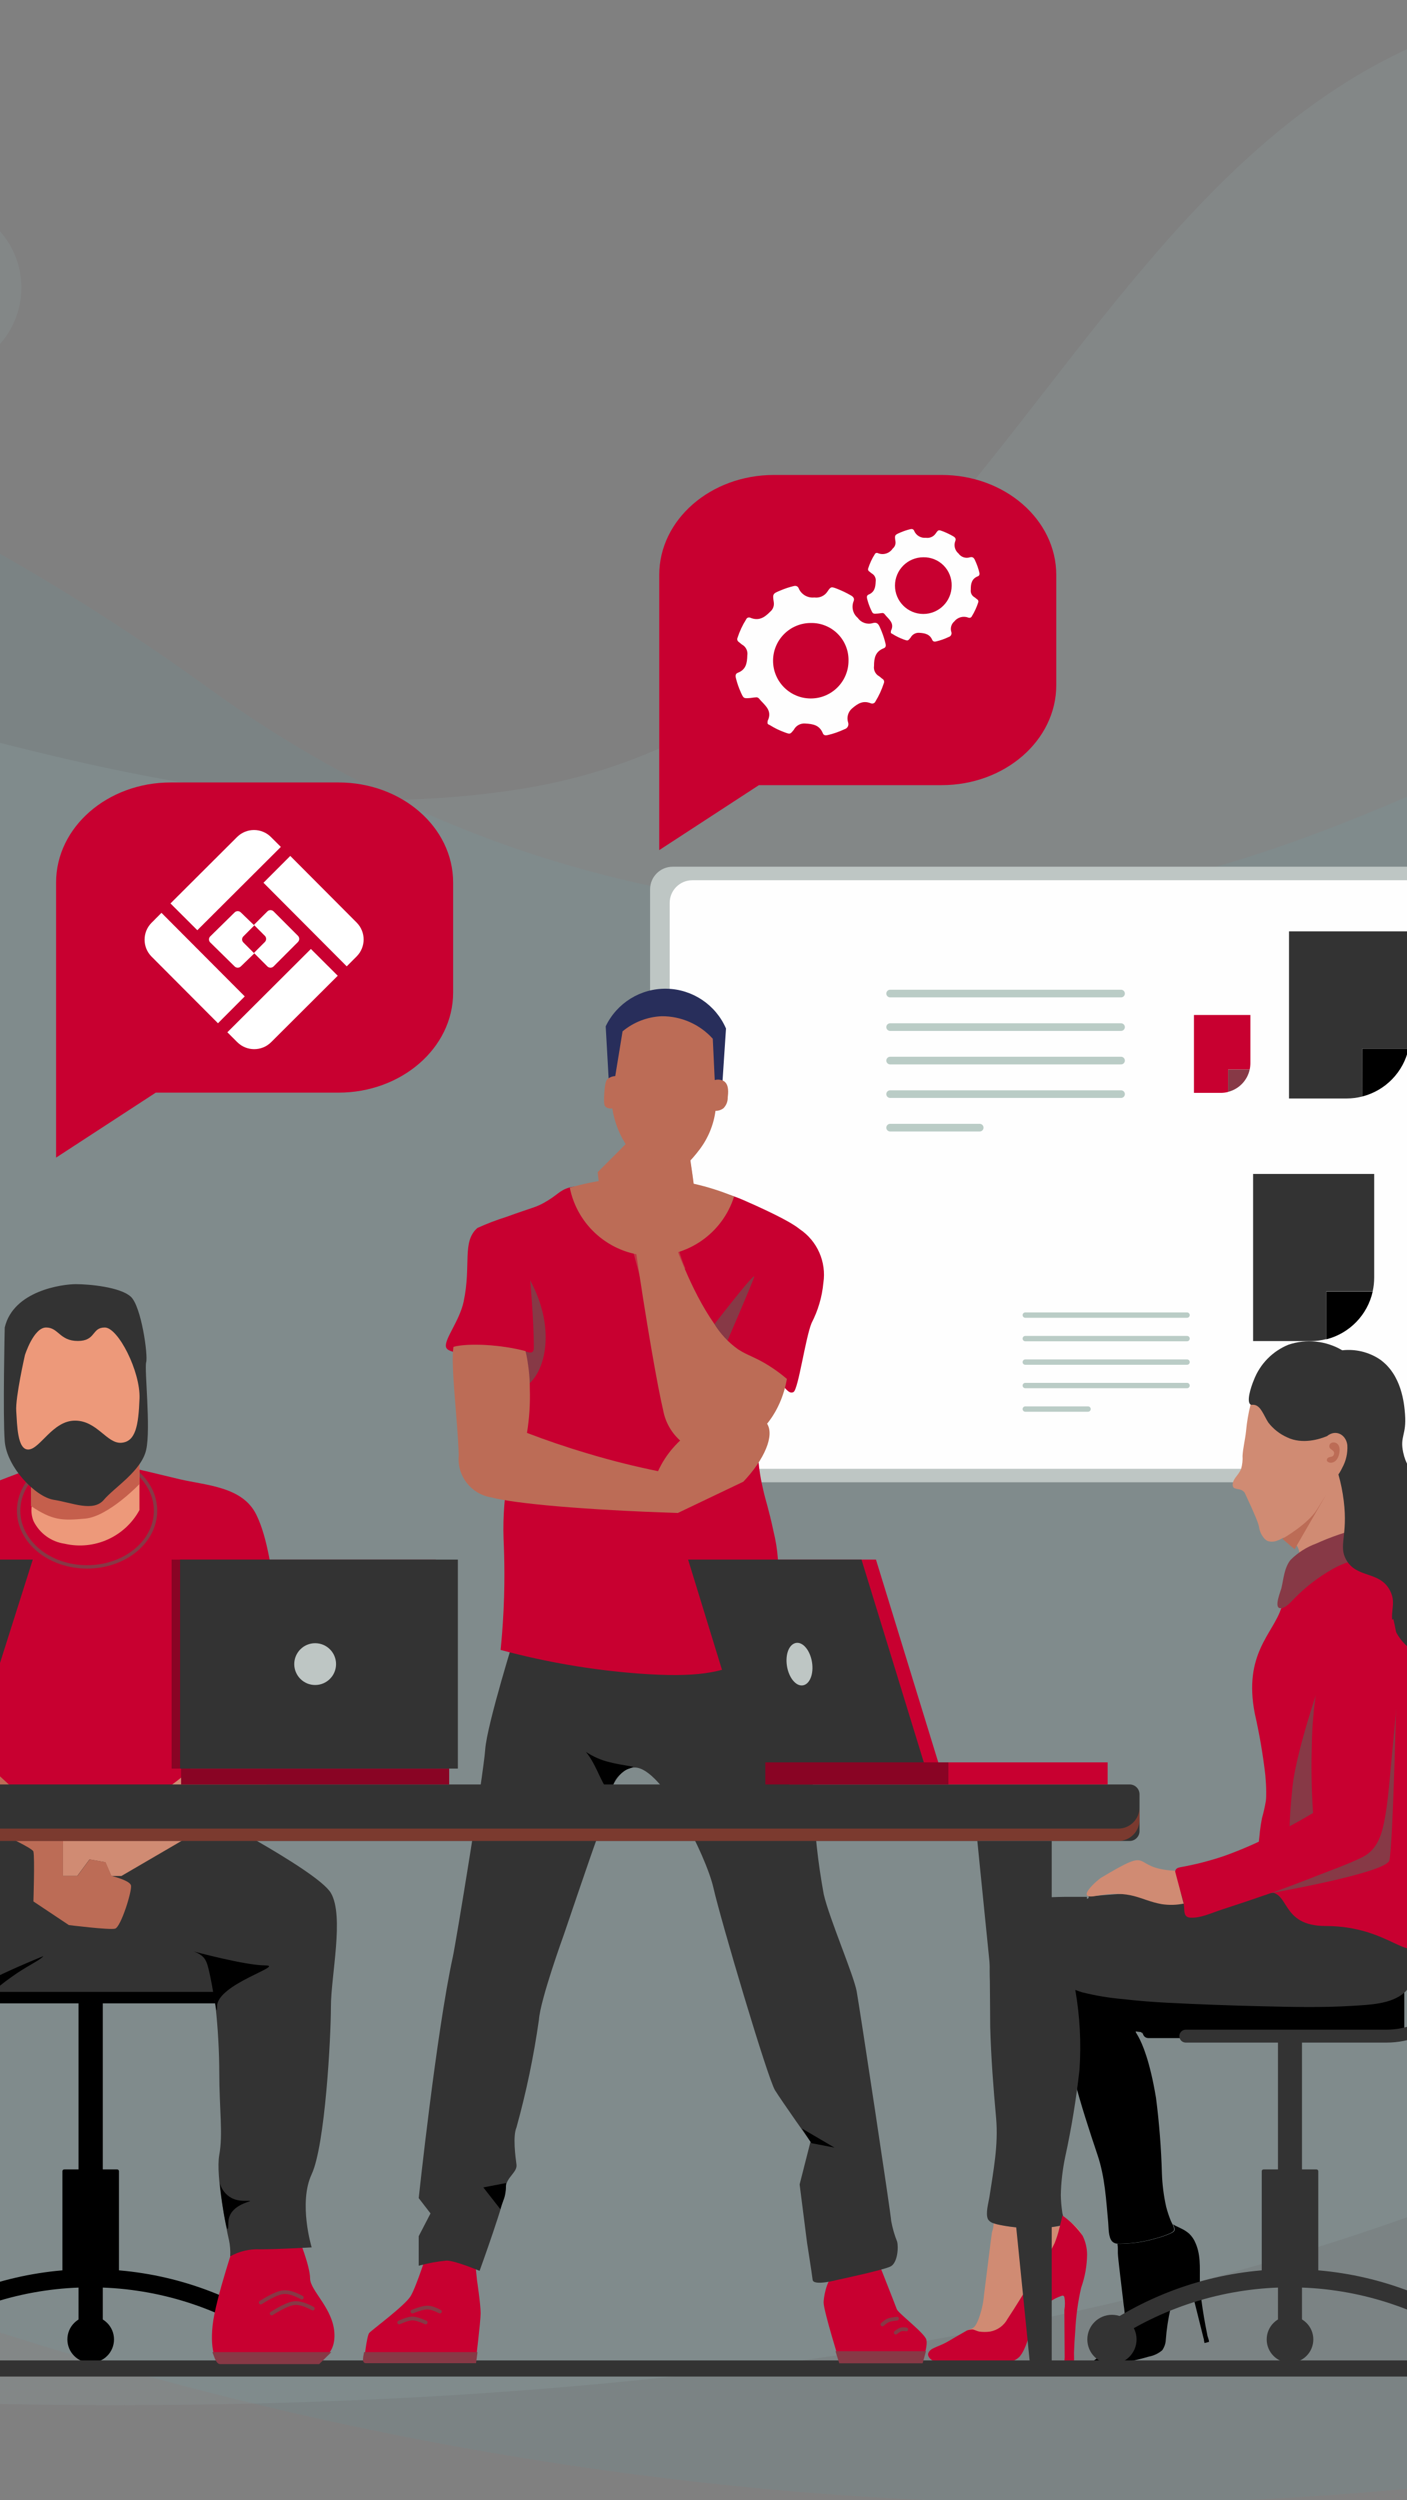 <svg width="375" height="666" viewBox="0 0 375 666" fill="none" xmlns="http://www.w3.org/2000/svg">
<rect x="0" y="0" width="375" height="666" fill="#808080" stroke="none"/>
<g opacity="0.3">
<path opacity="0.3" fill-rule="evenodd" clip-rule="evenodd" d="M193.402 239.54C143.713 232.494 96.619 213.067 55.981 183.612C-4.717 139.615 -131.74 64.749 -252.911 102.04C-420.045 153.477 -420.792 302.277 -377.258 383.106C-333.724 463.935 -25.008 700.633 375.221 662.97C733.361 629.272 803.157 243.492 612.141 173.685C446.476 113.138 389.952 267.407 193.402 239.54Z" fill="#4BAFB9"/>
<path opacity="0.3" fill-rule="evenodd" clip-rule="evenodd" d="M644.964 233.695C644.95 125.848 558.358 7.674 450.582 0.537C448.69 0.41 446.777 0.301 444.85 0.209C290.35 -7.261 278.578 188.148 138.788 210.188C-0.999 232.226 -107.747 120.967 -275.013 193.558C-425.236 258.752 -465.925 625.091 -24.541 639.786C328.605 651.538 645.006 555.458 644.964 233.695Z" fill="#A5D6DB"/>
<path opacity="0.3" fill-rule="evenodd" clip-rule="evenodd" d="M5.694 76.626C5.694 89.118 -4.435 99.248 -16.928 99.248C-29.423 99.248 -39.551 89.118 -39.551 76.626C-39.551 64.131 -29.423 54.003 -16.928 54.003C-4.435 54.003 5.694 64.131 5.694 76.626Z" fill="#A5D6DB"/>
</g>
<path d="M395.282 230.892H179.299C175.966 230.892 173.264 233.594 173.264 236.927V388.844C173.264 392.177 175.966 394.879 179.299 394.879H395.282C398.615 394.879 401.317 392.177 401.317 388.844V236.927C401.317 233.594 398.615 230.892 395.282 230.892Z" fill="#BEC6C4"/>
<path d="M390.058 234.494H184.523C181.19 234.494 178.488 237.196 178.488 240.529V385.257C178.488 388.59 181.19 391.292 184.523 391.292H390.058C393.391 391.292 396.093 388.59 396.093 385.257V240.529C396.093 237.196 393.391 234.494 390.058 234.494Z" fill="#FEFEFE"/>
<path d="M273.262 350.343H316.377" stroke="#BACCC6" stroke-width="1.428" stroke-linecap="round" stroke-linejoin="round"/>
<path d="M273.262 356.604H316.377" stroke="#BACCC6" stroke-width="1.428" stroke-linecap="round" stroke-linejoin="round"/>
<path d="M273.262 362.865H316.377" stroke="#BACCC6" stroke-width="1.428" stroke-linecap="round" stroke-linejoin="round"/>
<path d="M273.262 369.11H316.377" stroke="#BACCC6" stroke-width="1.428" stroke-linecap="round" stroke-linejoin="round"/>
<path d="M273.262 375.372H289.988" stroke="#BACCC6" stroke-width="1.428" stroke-linecap="round" stroke-linejoin="round"/>
<path d="M237.244 264.685H298.785" stroke="#BACCC6" stroke-width="2.038" stroke-linecap="round" stroke-linejoin="round"/>
<path d="M237.244 273.619H298.785" stroke="#BACCC6" stroke-width="2.038" stroke-linecap="round" stroke-linejoin="round"/>
<path d="M237.244 282.539H298.785" stroke="#BACCC6" stroke-width="2.038" stroke-linecap="round" stroke-linejoin="round"/>
<path d="M237.244 291.475H298.785" stroke="#BACCC6" stroke-width="2.038" stroke-linecap="round" stroke-linejoin="round"/>
<path d="M237.244 300.41H261.115" stroke="#BACCC6" stroke-width="2.038" stroke-linecap="round" stroke-linejoin="round"/>
<path d="M327.312 284.931H333.071C333.194 284.378 333.258 283.814 333.26 283.247V270.395H318.217V291.145H325.376C326.035 291.143 326.69 291.058 327.328 290.893L327.312 284.931Z" fill="#C80030"/>
<path d="M327.312 290.876C330.205 290.146 332.435 287.843 333.072 284.93H327.312V290.876Z" fill="#873946"/>
<path d="M353.511 343.972H365.863C366.124 342.783 366.256 341.57 366.257 340.353V312.744H333.983V357.265H349.341C350.748 357.261 352.149 357.081 353.511 356.73V343.972Z" fill="#333333"/>
<path d="M353.513 356.793C359.71 355.213 364.488 350.278 365.865 344.034H353.513V356.793Z" fill="black"/>
<path d="M363.079 279.33H375.432C375.692 278.141 375.824 276.928 375.825 275.712V248.118H343.552V292.639H358.925C360.332 292.635 361.733 292.455 363.095 292.104L363.079 279.33Z" fill="#333333"/>
<path d="M363.079 292.104C369.276 290.525 374.054 285.59 375.431 279.346H363.079V292.104Z" fill="black"/>
<path d="M250.949 209.166H202.263L175.702 226.471V153.177C175.702 138.452 189.392 126.527 206.276 126.527H250.949C267.833 126.527 281.523 138.452 281.523 153.177V182.517C281.523 197.242 267.833 209.166 250.949 209.166Z" fill="#C80030"/>
<path d="M204.577 192.381C204.565 192.282 204.565 192.181 204.577 192.082C206.04 189.187 203.649 187.787 202.232 186.025C201.997 185.792 201.655 185.702 201.335 185.789C200.879 185.789 200.438 185.915 199.982 185.947C198.204 186.088 198.204 186.088 197.464 184.484C196.901 183.237 196.454 181.942 196.127 180.614C195.97 179.984 196.033 179.465 196.646 179.229C198.818 178.395 199.117 176.696 199.18 174.604C199.365 173.458 198.82 172.316 197.811 171.741C197.48 171.536 197.213 171.237 196.898 171.017C196.53 170.782 196.39 170.314 196.568 169.916C197.127 168.178 197.904 166.518 198.881 164.976C199.061 164.565 199.538 164.376 199.951 164.551C202.169 165.495 203.727 164.551 205.254 162.978C206.017 162.362 206.39 161.382 206.229 160.414C205.883 158.164 205.962 158.149 208.086 157.268C209.198 156.8 210.345 156.421 211.516 156.135C212.114 155.978 212.555 156.135 212.822 156.623C213.493 158.325 215.22 159.369 217.039 159.171C218.41 159.364 219.769 158.752 220.533 157.598C221.461 156.198 221.571 156.277 223.16 156.874C224.402 157.363 225.606 157.942 226.764 158.605C227.472 158.998 227.802 159.502 227.503 160.178C226.873 161.742 227.325 163.535 228.621 164.614C229.519 165.903 231.151 166.458 232.649 165.983C233.624 165.716 234.065 166.125 234.443 166.958C235.118 168.401 235.645 169.909 236.016 171.458C236.142 172.008 236.111 172.464 235.56 172.685C233.31 173.55 232.948 175.28 232.948 177.404C232.78 178.486 233.292 179.56 234.238 180.11C234.569 180.299 234.836 180.614 235.167 180.834C235.587 181.063 235.759 181.578 235.56 182.014C235.011 183.717 234.261 185.349 233.325 186.875C233.117 187.344 232.572 187.561 232.098 187.362C230.053 186.544 228.684 187.362 227.094 188.731C226.009 189.659 225.597 191.154 226.056 192.507C226.168 192.863 226.13 193.25 225.953 193.579C225.775 193.908 225.471 194.151 225.112 194.253C223.67 194.931 222.162 195.458 220.611 195.826C220.013 195.968 219.541 195.92 219.305 195.338C218.424 193.199 216.772 192.853 214.585 192.743C213.332 192.651 212.144 193.312 211.563 194.426C210.588 195.637 210.588 195.622 209.156 195.102C207.745 194.596 206.395 193.936 205.128 193.136C204.813 193.042 204.435 192.821 204.577 192.381ZM216.079 165.967C210.53 165.976 206.037 170.477 206.04 176.025C206.043 181.573 210.541 186.07 216.09 186.072C221.639 186.075 226.141 181.583 226.15 176.036C226.211 173.353 225.173 170.761 223.278 168.861C221.383 166.96 218.795 165.915 216.111 165.967H216.079Z" fill="#FEFEFE"/>
<path d="M237.448 168.295C237.439 168.222 237.439 168.148 237.448 168.075C238.549 165.904 236.756 164.929 235.686 163.513C235.511 163.332 235.252 163.259 235.009 163.324L233.986 163.45C232.649 163.56 232.649 163.56 232.098 162.349C231.674 161.411 231.337 160.437 231.091 159.438C230.965 158.966 231.091 158.573 231.484 158.4C233.058 157.771 233.341 156.497 233.388 154.923C233.528 154.058 233.113 153.198 232.35 152.768C232.098 152.611 231.893 152.391 231.657 152.217C231.376 152.042 231.268 151.685 231.406 151.384C231.823 150.078 232.405 148.831 233.136 147.671C233.267 147.358 233.626 147.21 233.939 147.341C235.381 147.957 237.057 147.454 237.92 146.145C238.499 145.682 238.782 144.941 238.66 144.21C238.392 142.527 238.455 142.511 240.06 141.819C240.896 141.468 241.759 141.183 242.641 140.969C243.081 140.859 243.427 140.969 243.616 141.347C244.117 142.619 245.403 143.403 246.763 143.266C247.787 143.421 248.809 142.974 249.391 142.118C250.099 141.064 250.178 141.127 251.358 141.567C252.291 141.936 253.195 142.373 254.065 142.873C254.6 143.172 254.836 143.549 254.615 144.116C254.146 145.294 254.489 146.641 255.465 147.451C256.14 148.416 257.364 148.83 258.486 148.473C259.21 148.269 259.556 148.583 259.839 149.197C260.351 150.281 260.752 151.414 261.035 152.579C261.13 152.988 261.035 153.334 260.689 153.492C259.005 154.137 258.722 155.442 258.738 157.079C258.615 157.891 259.002 158.697 259.714 159.108C259.965 159.25 260.17 159.486 260.406 159.643C260.718 159.816 260.847 160.197 260.705 160.524C260.291 161.803 259.726 163.028 259.021 164.174C258.863 164.528 258.449 164.69 258.093 164.535C256.751 164.012 255.224 164.427 254.332 165.558C253.523 166.257 253.218 167.377 253.561 168.39C253.644 168.657 253.615 168.946 253.482 169.192C253.349 169.437 253.122 169.619 252.853 169.695C251.77 170.21 250.636 170.61 249.47 170.891C249.029 171.001 248.667 170.891 248.494 170.529C247.833 168.956 246.59 168.673 244.97 168.578C244.03 168.524 243.145 169.022 242.704 169.853C241.964 170.765 241.98 170.749 240.894 170.372C239.836 169.99 238.823 169.495 237.873 168.893C237.621 168.799 237.322 168.626 237.448 168.295ZM246.087 148.458C241.917 148.458 238.537 151.835 238.534 156.004C238.531 160.172 241.907 163.554 246.076 163.56C250.246 163.566 253.631 160.193 253.64 156.025C253.687 154.009 252.91 152.061 251.487 150.633C250.064 149.204 248.119 148.418 246.102 148.458H246.087Z" fill="#FEFEFE"/>
<path d="M90.196 291.082H41.511L14.949 308.387V235.093C14.949 220.368 28.639 208.443 45.523 208.443H90.196C107.08 208.443 120.77 220.368 120.77 235.093V264.433C120.77 279.158 107.017 291.082 90.196 291.082Z" fill="#C80030"/>
<path d="M82.86 252.805L90.016 259.938L72.264 277.636C69.773 280.119 65.735 280.119 63.244 277.636L60.599 274.998L82.86 252.805Z" fill="white"/>
<path d="M95.052 254.791C97.537 252.303 97.539 248.265 95.056 245.774L77.363 228.018L70.224 235.167L92.412 257.435L95.052 254.791Z" fill="white"/>
<path d="M63.188 222.98C65.679 220.496 69.718 220.496 72.208 222.98L74.854 225.617L52.592 247.811L45.437 240.677L63.188 222.98Z" fill="white"/>
<path d="M43.036 243.18L65.23 265.442L58.096 272.597L40.398 254.845C37.915 252.355 37.915 248.316 40.398 245.825L43.036 243.18Z" fill="white"/>
<path d="M64.858 249.456L67.771 246.534L64.177 243.059C63.96 242.845 63.666 242.726 63.359 242.726C63.052 242.726 62.757 242.845 62.54 243.059L56.034 249.456C55.817 249.67 55.695 249.96 55.695 250.262C55.695 250.563 55.817 250.853 56.034 251.067L62.54 257.464C62.757 257.678 63.052 257.797 63.359 257.797C63.666 257.797 63.96 257.678 64.177 257.464L67.771 253.989L64.858 251.067C64.641 250.853 64.52 250.563 64.52 250.262C64.52 249.96 64.641 249.67 64.858 249.456Z" fill="white"/>
<path d="M71.273 242.792L67.68 246.39L70.592 249.306C70.809 249.523 70.931 249.818 70.931 250.125C70.931 250.432 70.809 250.727 70.592 250.945L67.68 253.861L71.273 257.458C71.49 257.675 71.785 257.797 72.092 257.797C72.399 257.797 72.693 257.675 72.911 257.458L79.417 250.945C79.634 250.727 79.755 250.432 79.755 250.125C79.755 249.818 79.634 249.523 79.417 249.306L72.911 242.792C72.693 242.575 72.399 242.453 72.092 242.453C71.785 242.453 71.49 242.575 71.273 242.792Z" fill="white"/>
<path d="M219.514 613.365C219.514 615.709 223.951 629.789 223.951 629.789H245.587C245.587 629.789 247.413 625.069 246.893 623.276C246.374 621.483 239.403 616.244 239.026 615.19C238.648 614.136 233.298 600.591 233.298 600.591C233.298 600.591 226.382 602.068 222.32 605.749C220.012 607.841 219.514 612.516 219.514 613.365Z" fill="#C80030"/>
<path d="M114.319 598.637C114.319 598.637 110.999 609.193 109.425 611.726C107.852 614.258 99.093 620.719 98.411 621.495C97.728 622.271 97.016 629.162 97.016 629.162L126.734 629.502C126.734 629.502 128.103 618.49 128.103 616.209C128.103 613.928 127.128 607.415 127.128 607.415L126.341 599.785L114.319 598.637Z" fill="#C80030"/>
<path d="M106.402 618.704C107.932 618 109.106 617.647 109.925 617.647C110.744 617.647 111.918 618 113.448 618.704" stroke="#873946" stroke-linecap="round"/>
<path d="M109.925 615.796C111.739 615.084 113.066 614.729 113.907 614.729C114.748 614.729 115.861 615.084 117.249 615.796" stroke="#873946" stroke-linecap="round"/>
<path d="M137.654 434.318C137.654 434.318 129.786 459.332 129.314 466.112C128.842 472.892 121.572 517.225 120.691 521.299C116.316 541.373 111.596 585.579 111.596 585.579L114.743 589.653L111.596 595.726V603.592C114.026 602.916 116.511 602.458 119.023 602.223C121.367 602.223 127.819 604.96 127.819 604.96C127.819 604.96 134.79 585.799 134.79 582.936C134.79 580.073 137.937 578.767 137.654 576.643C137.37 574.52 136.646 569.092 137.654 566.748C140.265 557.333 142.263 547.759 143.633 538.085C144.026 532.61 150.273 515.415 150.273 515.415C150.273 515.415 157.7 493.517 158.881 490.402C160.061 487.287 161.917 470.863 169.187 470.863C176.457 470.863 188.196 494.319 190.147 502.924C192.098 511.53 204.608 553.738 206.575 556.869C208.541 559.999 216.016 570.555 216.016 570.555L213.12 581.929L215.103 597.504C215.103 597.504 216.378 605.574 216.582 607.336C216.787 609.098 223.285 607.336 223.285 607.336C223.285 607.336 235.386 604.772 237.337 603.796C239.288 602.821 239.493 598.526 239.1 597.158C238.395 595.389 237.868 593.555 237.526 591.683C237.526 590.314 229.108 534.781 228.321 530.471C227.534 526.16 220.988 510.963 219.556 504.671C217.989 496.178 217.053 487.58 216.755 478.949C216.755 474.23 215.969 469.18 215.969 467.229C215.969 465.278 204.954 430.873 204.954 430.873L137.654 434.318Z" fill="#333333"/>
<path d="M156.157 466.711C160.374 469.401 163.275 469.683 168.814 470.674C168.099 471.101 167.631 471.101 167.01 471.417C166.02 471.92 165.334 472.64 164.822 473.145C163.071 474.869 163.37 477.126 162.588 476.996C160.685 476.68 159.241 470.352 156.157 466.711Z" fill="black"/>
<path d="M134.864 581.568L128.82 582.728L133.368 588.541C133.484 587.986 133.767 587.156 134.215 586.049C134.664 584.943 134.88 583.522 134.864 581.787V581.568Z" fill="black"/>
<path d="M222.435 572.132L216.275 570.94L213.712 567.023L222.435 572.132Z" fill="black"/>
<path d="M144.955 320.437C142.674 321.696 142.265 321.539 134.853 324.213C132.253 325.035 129.705 326.012 127.222 327.139C123.052 330.852 125.648 337.003 123.571 346.757C122.485 351.838 118.504 356.62 118.85 358.744C119.197 360.868 125.727 360.616 130.841 360.569C136.521 360.569 137.418 359.185 138.929 360.05C144.94 363.479 133.343 386.227 134.208 409.825C134.287 412.059 134.68 419.264 134.208 428.986C133.988 433.454 133.673 437.12 133.421 439.542C145.45 442.785 157.757 444.892 170.179 445.835C185.553 446.968 192.523 445.646 198.723 442.311C202.748 440.125 206.329 437.207 209.282 433.706C207.839 430.644 207.041 427.319 206.937 423.936C206.937 420.68 207.551 419.469 207.33 415.331C207.147 412.827 206.752 410.343 206.15 407.906C204.892 402.006 204.089 399.898 203.412 396.894C202.594 393.338 199.589 380.344 206.15 371.094C206.739 370.263 207.391 369.479 208.102 368.749C209.234 369.442 210.194 371.55 211.485 370.842C212.775 370.134 214.632 356.573 216.3 352.467C218.026 349.142 219.095 345.515 219.447 341.785C220.296 336.193 217.845 330.613 213.153 327.454C212.13 326.651 210.006 325.062 201.43 321.161C198.487 319.84 197.024 319.179 195.56 318.691C192.391 317.607 189.115 316.864 185.789 316.473C171.926 314.742 168.7 318.534 158.74 316.473C156.462 315.855 154.067 315.812 151.769 316.347C148.999 317.149 148.653 318.392 144.955 320.437Z" fill="#C80030"/>
<path d="M141.304 341.063C141.304 341.063 142.28 351.698 142.28 358.95C142.28 361.814 139.589 359.108 139.337 360.366C138.487 364.818 137.465 367.571 135.561 369.475C141.76 373.219 150.824 358.762 141.304 341.063Z" fill="#873946"/>
<path d="M193.655 357.691C193.655 357.691 200.201 342.589 200.988 340.245C201.775 337.901 188.211 355.615 188.211 355.615L193.655 357.691Z" fill="#873946"/>
<path d="M169.188 296.729L165.805 318.628H185.348L182.201 296.21L169.188 296.729Z" fill="#BC6C56"/>
<g style="mix-blend-mode:multiply" opacity="0.5">
<path d="M173.001 308.718L183.933 309.312C183.933 309.312 184.809 313.511 184.809 315.606C184.809 316.823 183.858 316.015 181.398 316.015C174.954 316.015 173.011 309.312 173.011 309.312" fill="#BC6C56"/>
</g>
<path d="M151.863 316.409C153.902 326.533 162.536 333.995 172.851 334.547C183.165 335.099 192.547 328.602 195.655 318.753C181.753 312.998 166.3 312.171 151.863 316.409Z" fill="#BC6C56"/>
<path d="M162.406 290.61L161.431 273.415C164.408 267.186 170.748 263.269 177.652 263.395C184.556 263.52 190.751 267.664 193.499 273.997L192.319 291.79L162.406 290.61Z" fill="#282E5B"/>
<g style="mix-blend-mode:multiply" opacity="0.5">
<path d="M159.621 321.562L165.805 327.296L167.923 330.318L173.751 352.026L169.204 325.125L162.894 320.122L160.313 311.344L159.621 314.616V321.562Z" fill="#BC6C56"/>
</g>
<path d="M120.864 358.822C120.077 364.171 121.966 377.794 122.265 387.69C121.736 393.107 125.5 398.005 130.872 398.891C137.166 400.574 155.687 402.242 180.659 403.06L198.125 394.722C203.695 388.854 206.512 382.42 204.419 379.242C201.807 375.167 191.516 377.008 185.033 380.909C180.803 383.55 177.448 387.381 175.387 391.922C169.534 390.726 163.24 389.2 156.615 387.202C150.824 385.487 145.427 383.631 140.455 381.727C141.082 377.859 141.335 373.94 141.21 370.023C141.211 366.629 140.826 363.246 140.061 359.939C133.657 358.193 124.688 357.737 120.864 358.822Z" fill="#BC6C56"/>
<g opacity="0.5">
<g style="mix-blend-mode:multiply" opacity="0.5">
<path d="M120.865 358.822C121.098 358.362 126.379 357.972 130.658 358.384C133.511 358.659 136.646 359.177 140.062 359.939C140.293 360.787 140.44 361.421 140.501 361.839C140.562 362.258 140.612 362.661 140.648 363.051C135.933 363.156 132.394 363.22 130.034 363.242C127.673 363.265 124.554 363.265 120.675 363.242C120.646 360.602 120.709 359.128 120.865 358.822Z" fill="#BC6C56"/>
</g>
<g style="mix-blend-mode:multiply" opacity="0.5">
<path d="M180.407 384.524C180.407 384.524 184.373 390.034 191.328 389.247C198.283 388.46 204.994 380.744 204.994 380.744C204.597 379.298 204.058 378.372 203.376 377.967C202.168 377.249 200.25 376.551 197.623 375.875C194.787 376.761 192.507 377.416 190.782 377.841C187.947 378.541 184.488 380.768 180.407 384.524Z" fill="#BC6C56"/>
</g>
</g>
<path d="M189.974 276.718L190.493 287.73C191.33 287.486 192.23 287.6 192.979 288.045C194.348 289.004 194.097 291.191 193.955 292.402C193.975 293.445 193.579 294.453 192.854 295.203C192.244 295.693 191.48 295.949 190.698 295.926C190.197 299.663 188.739 303.207 186.465 306.215C184.687 308.528 181.194 313.09 176.489 312.854C172.209 312.649 169.361 308.575 167.299 305.617C165.159 302.525 163.754 298.984 163.192 295.266C162.576 295.388 161.936 295.246 161.43 294.872C161.084 294.573 160.895 294.102 161.037 291.553C161.225 288.281 161.619 287.777 161.871 287.526C162.449 287 163.197 286.698 163.979 286.676L165.93 274.751C168.867 272.303 172.527 270.888 176.347 270.724C181.537 270.685 186.496 272.866 189.974 276.718Z" fill="#BC6C56"/>
<g style="mix-blend-mode:multiply" opacity="0.5">
<path d="M169.779 328.211C170.409 332.663 171.101 333.528 171.715 337.492C175.098 335.825 178.859 340.065 182.683 337.926C180.401 332.75 180.165 328.698 179.52 326.763C179.913 323.35 180.369 320.612 180.731 318.709C181.093 316.805 181.345 315.798 181.644 313.895C181.98 311.758 182.206 309.605 182.321 307.445L178.904 308.299L176.631 311.769C175.372 310.196 174.642 308.798 173.037 307.225C171.432 305.651 169.89 304.283 168.473 303.056L165.72 305.809C166.05 308.609 170.598 312.259 170.928 315.059C173.792 317.906 166.9 325.395 169.779 328.211Z" fill="#BC6C56"/>
</g>
<path d="M196.819 359.529C199.384 361.181 201.366 361.543 205.159 363.965C206.759 364.983 208.284 366.113 209.722 367.348C208.148 376.441 202.405 383.662 194.852 385.785C191.399 386.709 187.755 386.638 184.341 385.581C183.342 385.193 182.404 384.663 181.556 384.008C179.032 381.864 177.33 378.912 176.741 375.654C175.435 370.242 172.287 352.875 168.873 329.135L160.266 320.672L159.29 312.271L167.567 303.996C169.03 305.223 170.557 306.608 172.13 308.165C173.704 309.722 175.183 311.311 176.426 312.885L179.069 308.873L181.414 308.385C181.299 310.545 181.073 312.698 180.737 314.835C180.438 316.739 180.187 317.761 179.825 319.649C179.463 321.537 178.991 324.29 178.613 327.704C179.793 331.291 184.042 343.609 190.257 352.497C191.924 355.277 194.161 357.674 196.819 359.529Z" fill="#BC6C56"/>
<path d="M302.875 540.775L303.678 540.87L302.812 541.216V540.791L302.875 540.775Z" fill="#363A68"/>
<path d="M290.964 629.486C291.034 629.344 291.13 629.216 291.247 629.109C291.555 628.841 291.881 628.594 292.222 628.369C294.231 626.712 296.133 624.931 297.919 623.036C298.123 622.832 298.532 622.658 298.878 622.328C299.151 622.037 299.342 621.679 299.429 621.29C299.539 620.912 299.602 620.535 299.649 620.22C299.884 618.21 299.837 616.176 299.508 614.179C299.13 610.75 297.934 601.452 297.934 600.209C297.934 599.973 297.934 599.58 297.934 599.187C297.949 598.781 297.917 598.374 297.84 597.975V597.739C298.364 597.781 298.89 597.781 299.413 597.739C302.401 597.639 305.363 597.153 308.225 596.292C309.526 595.964 310.795 595.522 312.017 594.971C312.379 594.798 312.946 594.562 313.056 594.105C313.065 593.549 312.912 593.003 312.615 592.532C312.854 592.693 313.1 592.84 313.355 592.973C313.969 593.287 314.63 593.555 315.054 593.791C315.728 594.125 316.357 594.542 316.927 595.034C317.672 595.747 318.256 596.61 318.642 597.566C318.926 598.222 319.153 598.901 319.319 599.596C320.168 603.057 319.539 606.644 319.932 610.466C320.247 613.503 320.735 616.523 321.286 619.528C321.427 620.314 321.758 621.935 321.758 621.935C321.758 622.234 322.057 622.91 322.198 623.508C322.198 623.65 322.198 623.791 322.277 623.886H322.183L321.459 624.09L321.018 624.184C321.018 623.996 320.924 623.744 320.892 623.524C320.861 623.303 320.892 623.13 320.798 622.989C319.948 619.528 318.201 612.59 318.201 612.59C318.201 612.354 318.06 611.583 317.887 610.875C317.821 610.584 317.726 610.299 317.604 610.026C317.488 609.752 317.29 609.521 317.037 609.365C316.84 609.258 316.609 609.23 316.392 609.287C315.708 609.529 315.101 609.947 314.63 610.498C314.169 610.993 313.743 611.518 313.355 612.071C312.733 612.962 312.264 613.951 311.97 614.997C311.347 617.731 310.926 620.508 310.711 623.303C310.671 624.315 310.338 625.294 309.752 626.119C308.731 626.977 307.506 627.557 306.195 627.803C305.267 628.07 304.323 628.322 303.379 628.558C301.239 629.077 299.067 629.518 296.927 630.021C296.487 630.131 295.826 630.336 295.086 630.524C294.458 630.69 293.815 630.795 293.166 630.839C292.627 630.905 292.08 630.812 291.593 630.572C291.364 630.437 291.192 630.225 291.105 629.974C290.96 629.858 290.903 629.662 290.964 629.486Z" fill="black"/>
<path d="M295.37 592.155C294.804 586.004 294.505 580.01 292.522 574.095C290.288 567.441 288.116 560.818 286.338 554.006C285.441 550.592 284.607 547.178 283.773 543.764C282.939 540.789 282.303 537.762 281.87 534.703C281.41 531.867 282.107 528.966 283.805 526.648C286.622 523.14 291.5 521.929 295.607 520.89C297.18 520.497 298.754 520.135 300.217 519.774V520.23C300.363 520.195 300.482 520.089 300.532 519.947C300.586 519.827 300.586 519.689 300.532 519.569H300.815C317.384 514.189 333.859 508.557 350.35 502.846C351.907 502.375 353.064 501.066 353.34 499.464C360.638 501.949 367.62 505.28 374.142 509.391C374.142 509.878 374.142 510.366 374.142 510.854C374.142 511.341 374.063 511.687 374 512.159C373.972 512.489 373.972 512.821 374 513.15L374.315 513.025C375.416 516.313 376.361 521.252 374.315 524.336C372.081 527.718 367.313 528.945 363.757 530.062C357.321 532.076 350.696 533.507 344.103 534.939C337.211 536.512 330.287 537.865 323.348 539.155C320.201 539.753 316.928 540.272 313.687 540.728C310.604 541.198 307.488 541.408 304.371 541.357C300.138 541.153 304.78 538.951 308.1 558.851C308.962 565.533 309.487 572.253 309.674 578.988C309.778 581.979 310.157 584.954 310.807 587.876C311.139 589.138 311.549 590.378 312.034 591.589C312.129 591.825 312.302 592.155 312.475 592.501C312.771 592.972 312.925 593.518 312.915 594.075C312.805 594.515 312.239 594.751 311.877 594.94C310.654 595.491 309.385 595.933 308.085 596.261C305.222 597.122 302.26 597.609 299.273 597.709C298.749 597.75 298.223 597.75 297.699 597.709C297.197 597.666 296.727 597.442 296.378 597.079C295.386 595.915 295.496 593.508 295.37 592.155Z" fill="black"/>
<path d="M306.056 542.946H372.801C373.619 542.946 374.282 542.283 374.282 541.465V531.119C374.282 530.3 373.619 529.637 372.801 529.637H306.056C305.238 529.637 304.574 530.3 304.574 531.119V541.465C304.574 542.283 305.238 542.946 306.056 542.946Z" fill="black"/>
<path d="M391.278 449.122V520.639C391.295 526.411 389.012 531.954 384.935 536.042C380.858 540.129 375.321 542.427 369.547 542.427H316.047" stroke="#333333" stroke-width="3.443" stroke-linecap="round" stroke-linejoin="round"/>
<path d="M341.097 620.63H346.525V542.947H341.097V620.63Z" fill="#333333" stroke="#333333" stroke-width="0.973" stroke-linecap="round" stroke-linejoin="round"/>
<path d="M336.77 604.992H350.869V578.421H336.77V604.992Z" fill="#333333" stroke="#333333" stroke-width="0.973" stroke-linecap="round" stroke-linejoin="round"/>
<path d="M296.361 623.226C325.107 604.076 362.548 604.076 391.293 623.226V618.821C362.337 600.381 325.318 600.381 296.361 618.821V623.226Z" fill="#333333" stroke="#333333" stroke-width="0.973" stroke-linecap="round" stroke-linejoin="round"/>
<path d="M296.361 629.298C299.715 629.298 302.435 626.579 302.435 623.226C302.435 619.872 299.715 617.153 296.361 617.153C293.006 617.153 290.287 619.872 290.287 623.226C290.287 626.579 293.006 629.298 296.361 629.298Z" fill="#333333" stroke="#333333" stroke-width="0.973" stroke-linecap="round" stroke-linejoin="round"/>
<path d="M343.819 628.952C346.983 628.952 349.547 626.388 349.547 623.225C349.547 620.063 346.983 617.499 343.819 617.499C340.656 617.499 338.092 620.063 338.092 623.225C338.092 626.388 340.656 628.952 343.819 628.952Z" fill="#333333" stroke="#333333" stroke-width="0.973" stroke-linecap="round" stroke-linejoin="round"/>
<path d="M248.023 626.121C248.148 625.98 248.297 625.863 248.463 625.775C248.896 625.557 249.343 625.368 249.801 625.208C252.596 623.898 255.307 622.416 257.92 620.772C258.219 620.599 258.739 620.52 259.226 620.237C259.622 619.986 259.943 619.633 260.155 619.215C260.357 618.847 260.541 618.469 260.705 618.082C261.557 615.889 262.087 613.584 262.279 611.239C262.798 607.29 264.104 596.514 264.325 595.082C264.325 594.815 264.482 594.374 264.608 593.918C264.735 593.467 264.809 593.002 264.828 592.534V592.25C265.448 592.47 266.085 592.638 266.732 592.754C270.231 593.456 273.805 593.715 277.369 593.525C278.953 593.506 280.532 593.353 282.09 593.068C282.546 592.974 283.286 592.864 283.537 592.392C283.741 591.763 283.741 591.086 283.537 590.457C283.766 590.701 284.007 590.932 284.261 591.149C284.891 591.684 285.567 592.156 286.008 592.534C286.688 593.09 287.296 593.73 287.818 594.437C288.478 595.438 288.913 596.571 289.092 597.757C289.239 598.566 289.312 599.388 289.312 600.211C289.312 604.332 287.581 608.202 286.952 612.592C286.464 616.084 286.165 619.624 285.961 623.148C285.961 624.06 285.835 625.979 285.835 625.979C285.835 626.341 285.835 627.159 285.835 627.82C285.835 627.993 285.835 628.15 285.835 628.276H285.709H284.812H284.246V628.182C284.246 627.961 284.246 627.663 284.246 627.411C284.246 627.159 284.246 626.955 284.246 626.797C284.246 622.676 284.167 614.401 284.167 614.401C284.167 614.118 284.277 613.221 284.293 612.387C284.297 612.044 284.265 611.701 284.198 611.365C284.148 611.016 283.981 610.695 283.726 610.452C283.527 610.276 283.269 610.181 283.002 610.185C282.148 610.271 281.33 610.574 280.626 611.066C279.956 611.484 279.315 611.946 278.707 612.45C277.735 613.276 276.911 614.26 276.268 615.36C274.774 618.26 273.501 621.268 272.46 624.359C272.123 625.49 271.461 626.496 270.556 627.254C269.124 627.936 267.545 628.249 265.961 628.166C264.797 628.166 263.632 628.166 262.468 628.166C259.84 628.166 257.196 628.072 254.6 628.04H254.521C253.986 628.04 253.152 628.04 252.24 628.04C251.465 628.054 250.691 627.996 249.927 627.867C249.316 627.788 248.74 627.543 248.259 627.159C248.029 626.95 247.884 626.665 247.85 626.357C247.883 626.263 247.943 626.181 248.023 626.121Z" fill="#D08B73"/>
<path d="M291.762 523.864L304.576 532.823V541.783C304.576 541.783 292.769 530.991 291.762 523.864Z" fill="black"/>
<path d="M263.694 585.36C264.764 578.28 266.118 571.469 265.488 564.279C264.764 556.177 264.135 548.154 263.915 540.021C263.915 535.946 263.836 531.872 263.82 527.797C263.691 524.222 263.807 520.643 264.167 517.084C264.45 513.743 266.087 510.662 268.698 508.557C272.947 505.411 278.958 505.411 284.025 505.317C285.913 505.317 287.801 505.317 289.689 505.317V505.836C289.867 505.838 290.033 505.749 290.13 505.6C290.195 505.46 290.195 505.299 290.13 505.159H290.476C311.231 503.586 331.97 501.793 352.694 499.921C354.613 499.838 356.326 498.691 357.131 496.947C364.845 501.777 371.968 507.49 378.358 513.969C378.232 514.52 378.107 515.07 377.949 515.542C377.792 516.014 377.619 516.455 377.414 516.958C377.271 517.32 377.16 517.694 377.084 518.075H377.477C377.823 522.071 377.477 527.876 374.33 530.802C370.79 533.948 364.889 534.074 360.451 534.357C352.411 534.861 344.323 534.656 336.266 534.467C327.832 534.263 319.398 533.964 310.979 533.524C307.093 533.319 303.206 533.02 299.335 532.564C295.62 532.251 291.936 531.635 288.32 530.723C287.722 530.55 286.589 530.11 286.589 530.11C287.822 537.133 288.197 544.281 287.707 551.395C286.847 559.148 285.587 566.851 283.93 574.473C283.206 577.862 282.806 581.313 282.734 584.778C282.763 586.289 282.89 587.797 283.112 589.293C283.112 589.576 283.269 590.001 283.364 590.441C283.567 591.07 283.567 591.747 283.364 592.376C283.112 592.848 282.372 592.958 281.916 593.052C280.358 593.337 278.779 593.49 277.195 593.509C273.631 593.699 270.058 593.44 266.558 592.738C265.911 592.622 265.274 592.454 264.654 592.234C264.092 592.056 263.612 591.682 263.301 591.18C262.624 589.623 263.443 586.917 263.694 585.36Z" fill="#333333"/>
<path d="M357.46 418.602C351.932 421.579 346.593 424.894 341.473 428.529C341.522 428.389 341.508 428.235 341.436 428.106C341.364 427.977 341.24 427.885 341.096 427.853C341.073 427.754 341.073 427.652 341.096 427.554C341.113 427.23 341.16 426.909 341.237 426.594C341.741 424.171 342.386 421.701 342.984 419.263C343.207 418.141 343.645 417.072 344.274 416.117C344.544 415.761 344.85 415.434 345.187 415.141C345.376 414.984 345.58 414.842 345.816 414.654C346.113 414.416 346.286 414.058 346.288 413.678V413.427C346.117 412.499 345.679 411.641 345.03 410.957C344.366 410.157 343.393 409.677 342.355 409.635C341.694 409.635 341.725 409.981 340.561 410.359C339.715 410.743 338.758 410.804 337.87 410.532C337.366 410.287 336.94 409.905 336.643 409.431C336.478 409.217 336.33 408.991 336.202 408.754C335.878 408.134 335.66 407.464 335.557 406.772C335.447 405.954 334.55 403.626 331.717 397.616C331.359 397.168 330.85 396.866 330.285 396.767C329.865 396.722 329.452 396.622 329.058 396.468C328.89 396.403 328.75 396.28 328.665 396.122C328.575 395.941 328.532 395.741 328.539 395.54C328.547 395.164 328.633 394.795 328.791 394.454C329.215 393.479 330.238 392.661 330.789 391.308C331.11 390.173 331.238 388.992 331.167 387.815C331.293 385.723 331.859 383.552 332.095 381.334C332.311 378.903 332.721 376.494 333.322 374.129C333.558 373.232 333.889 372.367 334.219 371.47V371.218C334.163 370.801 334.132 370.381 334.125 369.96C334.125 369.252 334.125 368.67 334.518 368.387C342.244 362.928 381.504 359.451 365.501 399.174C365.315 399.779 365.189 400.4 365.124 401.03C365.076 401.515 364.897 401.977 364.604 402.367L364.494 402.461C364.338 402.412 364.167 402.439 364.033 402.535C363.9 402.631 363.82 402.785 363.818 402.949C363.821 403.706 363.868 404.463 363.959 405.215C363.959 405.325 363.959 405.576 363.959 405.828C363.962 406.127 364.044 406.42 364.195 406.678C364.271 406.807 364.373 406.919 364.494 407.008C364.63 407.095 364.789 407.139 364.951 407.134H365.344C365.746 407.111 366.137 407.267 366.414 407.559C366.944 408.207 367.31 408.973 367.484 409.792C367.709 410.682 367.825 411.596 367.83 412.514C367.83 412.671 367.83 412.813 367.83 412.955C367.83 413.096 367.751 413.427 367.704 413.788C367.657 414.15 367.704 414.04 367.704 414.15C367.7 414.213 367.7 414.276 367.704 414.339C366.06 414.761 364.475 415.385 362.984 416.195C361.096 416.887 359.252 417.691 357.46 418.602Z" fill="#D08B73"/>
<path d="M341.773 409.935C341.773 409.935 348.618 406.05 351.042 402.07L353.465 398.152L345.046 412.72L341.773 409.935Z" fill="#BC6C56"/>
<path d="M359.444 443.318C359.577 443.47 359.688 443.639 359.774 443.822C359.625 443.692 359.493 443.544 359.381 443.381L359.444 443.318Z" fill="#D08B73"/>
<path d="M378.469 513.97C378.729 512.874 378.892 511.758 378.957 510.634V510.32C378.957 507.991 377.824 505.946 377.289 503.413C376.297 498.6 379.523 509.706 377.068 468.804C377.068 461.064 384.118 455.369 376.565 433.486C375.118 429.246 373.383 425.109 371.372 421.105C370.381 419.154 369.311 417.235 368.225 415.363C368.068 415.111 368.225 414.388 368.115 414.199C368.005 414.01 367.769 414.466 367.753 414.309C366.179 414.718 363.567 413.412 362.057 414.199C359.98 414.768 357.937 415.451 355.936 416.244C350.365 418.934 346.699 425.101 341.459 428.483C339.225 435.311 331.341 440.644 334.441 456.533C335.675 461.936 336.61 467.404 337.242 472.91C337.368 474.388 337.478 475.899 337.478 477.425C337.478 478.196 337.478 478.998 337.384 479.737C337.124 481.302 336.777 482.852 336.345 484.378C336.109 485.542 335.936 486.722 335.794 487.902C335.794 488.311 335.212 493.109 335.181 493.518C337.683 493.974 340.625 490.12 343.048 490.749C356.581 494.336 368.414 504.169 378.469 513.97ZM359.382 443.318C359.515 443.47 359.626 443.639 359.712 443.822C359.581 443.669 359.47 443.5 359.382 443.318Z" fill="#C80030"/>
<path d="M353.465 443.506C353.465 443.506 345.597 465.153 344.464 476.149C343.332 487.146 343.804 489.631 343.804 489.631L356.124 483.968L353.465 443.506Z" fill="#873946"/>
<path d="M368.083 414.229C371.469 419.529 374.216 425.211 376.265 431.157C378.706 437.12 380.183 443.434 380.639 449.862C380.712 452.501 380.485 455.14 379.963 457.728C379.381 460.654 378.232 463.438 377.76 466.38C377.493 468.927 377.493 471.495 377.76 474.042C377.917 477.188 378.311 480.334 378.578 483.481C378.852 486.698 378.957 489.927 378.893 493.156C378.931 495.638 378.634 498.115 378.012 500.518C377.02 503.806 379.396 506.59 379.444 509.957C379.403 512.251 378.999 514.523 378.248 516.69C375.998 523.77 370.569 513.103 353.339 513.088C341.144 513.088 343.897 503.759 337.934 504.089L355.431 488.357L368.083 414.229Z" fill="#C80030"/>
<path d="M372.284 447.172C372.284 447.172 371.277 492.306 370.286 495.641C369.294 498.976 338.626 504.341 338.626 504.341L364.967 485.463L372.284 447.172Z" fill="#873946"/>
<path d="M282.31 593.766C281.991 595.068 281.581 596.345 281.083 597.589C279.375 601.019 277.38 604.297 275.119 607.39C272.885 610.804 270.807 614.343 268.542 617.741C267.599 619.511 265.902 620.756 263.931 621.124C262.945 621.274 261.943 621.274 260.957 621.124C260.359 621.014 259.745 620.62 259.147 620.573C258.638 620.606 257.909 620.67 257.493 620.967C255.919 621.848 254.245 622.838 252.672 623.751C251.098 624.663 250.037 624.957 248.589 625.65C248.133 625.87 247.551 626.41 247.393 626.945C247.157 627.731 247.975 628.518 248.589 628.864C250.414 629.871 253.168 629.462 255.166 629.477C259.455 629.729 263.755 629.692 268.038 629.367C269.438 629.346 270.775 628.782 271.767 627.794C273.482 625.702 274.065 622.555 275.056 620.117C275.794 617.973 276.955 615.999 278.471 614.312C279.654 613.164 281.071 612.284 282.625 611.732C283.16 611.543 283.411 611.37 283.679 611.936C283.882 613.076 283.882 614.242 283.679 615.382C283.679 617.364 283.758 627.369 283.758 628.077C283.758 628.36 283.616 629.1 283.758 629.351C283.899 629.603 283.758 629.477 284.245 629.587C284.844 629.693 285.456 629.693 286.055 629.587C286.401 629.336 286.228 627.322 286.244 626.756C286.317 624.774 286.433 622.797 286.59 620.825C286.775 616.984 287.302 613.167 288.164 609.419C289.168 606.589 289.699 603.613 289.737 600.61C289.724 598.88 289.321 597.175 288.557 595.623C287.077 593.532 285.258 591.703 283.175 590.211L282.31 593.766Z" fill="#C80030"/>
<path d="M362.654 407.134C358.578 408.11 354.605 409.474 350.79 411.209C348.229 412.141 345.903 413.623 343.976 415.551C342.277 417.611 342.104 420.679 341.506 423.165C341.349 423.825 339.539 428.12 341.081 428.403C342.623 428.687 344.401 426.343 345.157 425.635C348.138 422.629 351.522 420.051 355.211 417.973C357.958 416.407 361.003 415.437 364.149 415.126C365.392 415.126 367.627 415.503 368.209 413.977C368.559 412.163 368.322 410.284 367.532 408.613C367.404 407.987 367.031 407.437 366.497 407.086C365.962 406.735 365.31 406.611 364.684 406.741C364.001 406.836 363.324 406.967 362.654 407.134Z" fill="#873946"/>
<path d="M356.706 392.741C357.367 395.054 357.846 397.416 358.138 399.804C359.287 409.133 356.675 411.776 358.799 415.536C361.632 420.554 367.674 418.415 370.459 423.701C372.489 427.571 369.798 429.757 371.797 434.194C373.795 438.63 378.909 442.374 383.504 441.556C389.609 440.471 393.685 431.22 391.954 424.865C390.05 417.864 382.088 417.801 380.294 409.872C379.255 405.295 381.741 404.571 380.467 399.379C378.972 393.37 375.258 392.851 373.984 386.92C373.056 382.594 374.912 382.295 374.472 376.726C374.267 374.098 373.638 366.185 367.674 362.079C364.741 360.16 361.229 359.325 357.745 359.72C353.411 357.162 348.178 356.616 343.41 358.225C339.155 359.954 335.809 363.373 334.173 367.664C333.355 369.599 332.175 373.422 333.292 374.161C333.575 374.35 333.78 374.161 334.268 374.256C336.062 374.507 336.801 377.056 338.044 378.975C339.362 380.679 341.081 382.03 343.048 382.908C347.187 384.89 351.781 383.364 353.654 382.594L356.706 392.741Z" fill="#333333"/>
<path d="M351.041 392.786C351.158 393.489 351.567 394.108 352.167 394.492C352.767 394.876 353.501 394.988 354.188 394.8C355.888 394.407 356.989 392.535 357.697 391.103C358.745 389.23 359.232 387.094 359.098 384.952C358.72 382.105 355.95 380.689 353.653 382.608L351.041 392.786Z" fill="#D08B73"/>
<path d="M354.347 384.952C353.985 386.321 355.795 386.116 355.559 387.312C355.323 388.507 353.985 387.768 353.655 388.791C353.324 389.813 356.251 390.615 356.944 387.217C357.636 383.819 354.646 383.788 354.347 384.952Z" fill="#BC6C56"/>
<path d="M352.364 443.019C351.955 444.592 351.436 446.936 350.964 449.673C350.151 454.742 349.704 459.863 349.626 464.996C349.484 469.716 349.484 475.82 349.957 482.977C345.236 485.809 341.066 487.949 337.903 489.475C334.112 491.358 330.213 493.018 326.228 494.446C322.386 495.745 318.452 496.75 314.457 497.451C313.12 497.718 313.057 498.552 313.309 499.779C313.891 502.611 315.402 505.191 315.59 508.101C315.669 509.391 315.59 510.713 317.164 510.854C319.902 511.074 323.002 509.564 325.535 508.746C329.92 507.33 334.289 505.862 338.643 504.341C342.75 502.894 346.825 501.352 350.885 499.748C354.945 498.143 359.083 496.711 363.001 494.808C367.297 492.715 368.383 488.405 369.169 483.984C369.799 480.492 370.114 476.952 370.444 473.413L372.175 454.833C372.505 451.325 372.899 447.817 372.93 444.293C372.919 439.92 372.39 435.564 371.357 431.314L352.364 443.019Z" fill="#C80030"/>
<path d="M313.151 498.379C300.563 497.702 308.273 491.362 293.387 500.282C292.805 500.628 286.196 506.15 291.971 505.096C301.711 503.318 303.647 506.182 309.642 507.267C311.581 507.561 313.557 507.513 315.48 507.125L313.151 498.379Z" fill="#D08B73"/>
<path d="M-9.202 533.13H57.543C58.361 533.13 59.024 532.467 59.024 531.648V521.302C59.024 520.484 58.361 519.821 57.543 519.821H-9.202C-10.02 519.821 -10.683 520.484 -10.683 521.302V531.648C-10.683 532.467 -10.02 533.13 -9.202 533.13Z" fill="#333333"/>
<path d="M59.024 532.171H-10.684" stroke="black" stroke-width="3.053" stroke-linecap="round" stroke-linejoin="round"/>
<path d="M21.448 620.614H26.877L26.877 533.13H21.448L21.448 620.614Z" fill="black" stroke="black" stroke-width="1.033" stroke-linecap="round" stroke-linejoin="round"/>
<path d="M17.121 604.992H31.22L31.22 578.421H17.121L17.121 604.992Z" fill="black" stroke="black" stroke-width="0.973" stroke-linecap="round" stroke-linejoin="round"/>
<path d="M-23.287 623.226C5.458 604.076 42.899 604.076 71.644 623.226V618.821C42.688 600.381 5.669 600.381 -23.287 618.821V623.226Z" fill="black" stroke="black" stroke-width="0.973" stroke-linecap="round" stroke-linejoin="round"/>
<path d="M71.629 629.298C74.983 629.298 77.702 626.579 77.702 623.226C77.702 619.872 74.983 617.153 71.629 617.153C68.274 617.153 65.555 619.872 65.555 623.226C65.555 626.579 68.274 629.298 71.629 629.298Z" fill="#034C8A" stroke="#034C8A" stroke-width="0.973" stroke-linecap="round" stroke-linejoin="round"/>
<path d="M24.171 628.952C27.334 628.952 29.899 626.388 29.899 623.225C29.899 620.063 27.334 617.499 24.171 617.499C21.008 617.499 18.443 620.063 18.443 623.225C18.443 626.388 21.008 628.952 24.171 628.952Z" fill="black" stroke="black" stroke-width="0.973" stroke-linecap="round" stroke-linejoin="round"/>
<path d="M63.084 595.915C63.084 595.915 57.435 612.323 56.664 619.513C55.893 626.702 57.687 630.289 59.811 630.289C61.935 630.289 83.247 629.298 83.247 629.298C83.247 629.298 89.33 628.796 89.143 621.904C88.957 615.011 82.643 610.294 82.643 606.959C82.643 603.624 79.496 595.947 79.496 595.947L63.084 595.915Z" fill="#C80030"/>
<path d="M-3.618 480.523C-3.618 480.523 -19.007 487.697 -24.656 495.657C-30.305 503.617 -32.351 502.83 -34.916 506.166C-37.481 509.501 -38.063 512.065 -36.206 516.171C-34.349 520.277 -33.39 591.573 -33.39 591.573V601.327C-33.39 601.327 -27.426 599.533 -24.609 599.754C-21.793 599.974 -14.161 601.327 -11.329 601.799C-8.496 602.271 -9.535 593.083 -9.535 593.083L-7.222 585.642C-7.222 585.642 -5.176 537.173 -3.634 533.067C-2.092 528.961 10.732 521.787 10.732 521.787C10.732 521.787 10.732 519.742 24.58 521.787C38.427 523.832 50.99 517.527 54.074 521.114C57.158 524.701 58.442 542.301 58.442 552.055C58.442 561.809 59.465 568.463 58.442 574.08C57.419 579.696 60.488 594.531 61.007 596.655C61.323 598.111 61.44 599.603 61.353 601.091C63.75 599.746 66.475 599.098 69.221 599.219C74.351 599.219 83.068 598.7 83.068 598.7C83.068 598.7 79.48 586.901 83.068 579.208C86.656 571.515 88.198 542.789 88.198 534.577C88.198 526.365 91.785 510.476 88.198 504.309C84.61 498.142 50.228 480.46 50.228 480.46L-3.618 480.523Z" fill="#333333"/>
<path d="M11.571 521.104C11.571 521.104 -9.922 529.669 -10.684 533.131C-11.445 536.592 -5.407 548.793 -5.074 546.627C-4.787 544.763 -4.811 541.673 -4.463 538.331C-4.303 536.789 -4.303 535.396 -3.784 533.634C-3.011 531.009 0.66 528.365 3.885 526.101C6.174 524.496 8.682 523.149 10.127 522.245C11.23 521.556 11.571 521.104 11.571 521.104Z" fill="black"/>
<path d="M51.527 519.838C51.527 519.838 65.308 523.583 70.705 523.583C76.102 523.583 57.85 528.559 57.85 534.521C57.85 538.524 56.973 530.137 55.567 524.457C55.278 523.289 54.913 522.122 54.151 521.353C53.098 520.292 51.527 519.838 51.527 519.838Z" fill="black"/>
<path d="M58.598 581.613C58.598 581.613 59.645 586.296 65.043 586.296C70.44 586.296 60.859 586.222 60.859 592.184C60.859 595.828 60.174 592.969 59.374 587.876C58.865 584.634 58.598 581.613 58.598 581.613Z" fill="black"/>
<path d="M11.031 390.113C-4.232 396.296 -22.784 400.701 -27.3 418.43C-28.402 422.788 -28.984 427.256 -30.148 431.598C-30.951 434.571 -34.082 439.369 -32.619 442.468C-30.636 446.637 -20.251 447.896 -16.285 448.211L11.031 492.574L46.436 484.11L66.892 445.127L73.312 443.208C73.312 443.208 77.167 443.585 77.167 441.54C77.167 436.538 74.964 430.874 73.831 426.06C72.258 418.981 71.502 409.967 68.308 403.501C64.626 396.013 55.059 395.745 47.852 394.062C42.418 392.74 36.979 391.456 31.535 390.208L11.031 390.113Z" fill="#C80030"/>
<path d="M52.936 447.154C52.237 446.984 51.706 446.415 51.582 445.707C50.858 441.475 48.435 426.829 48.64 423.179C48.892 418.821 46.83 441.9 48.64 448.822C49.691 452.917 51.721 456.696 54.556 459.834L54.1 447.422L52.936 447.154Z" fill="#034C8A"/>
<path d="M23.21 417.42C33.286 417.42 41.454 410.722 41.454 402.46C41.454 394.198 33.286 387.5 23.21 387.5C13.134 387.5 4.966 394.198 4.966 402.46C4.966 410.722 13.134 417.42 23.21 417.42Z" stroke="#873946" stroke-width="0.903"/>
<path d="M8.436 390.758C8.042 390.852 8.436 400.496 8.436 401.345C8.264 402.662 8.437 404.001 8.939 405.231C10.546 408.486 13.654 410.74 17.247 411.256C25.148 413.07 33.289 409.405 37.168 402.289V383.836L8.436 390.758Z" fill="#ED997A"/>
<path d="M8.261 401.217C14.036 405.071 16.539 405.121 22.723 404.555C28.907 403.988 37.168 395.36 37.168 395.36V386.155L8.261 396.073V401.217Z" fill="#C55F4C"/>
<path d="M1.26 353.647C1.26 353.647 0.741 376.993 1.26 383.915C1.779 390.837 9.474 398.797 14.336 399.552C19.198 400.307 24.847 402.887 27.68 399.552C30.512 396.217 37.688 391.875 38.962 386.227C40.237 380.579 38.443 364.675 38.962 362.881C39.481 361.088 37.672 347.999 34.855 345.435C32.038 342.87 23.84 342.1 20.221 342.1C16.602 342.1 3.573 343.83 1.26 353.647Z" fill="#333333"/>
<path d="M6.641 361.009C6.641 361.009 4.076 372.289 4.328 375.891C4.58 379.494 4.58 386.4 7.664 386.148C10.748 385.897 14.084 378.455 19.985 378.455C25.885 378.455 28.45 384.607 32.306 384.355C36.161 384.103 36.916 379.745 37.183 372.556C37.451 365.367 31.487 353.646 27.931 353.646C24.375 353.646 25.618 357.233 20.74 357.233C15.862 357.233 15.626 353.646 12.29 353.646C8.954 353.646 6.641 361.009 6.641 361.009Z" fill="#ED997A"/>
<path d="M54.098 447.44C54.098 447.44 57.843 441.729 62.469 441.352C66.707 441.199 70.949 441.335 75.168 441.761L70.258 472.438C70.258 472.438 71.832 475.899 70.636 477.629C69.44 479.359 63.712 481.483 63.712 481.483L32.352 499.764H29.661L28.087 496.114L23.855 495.343L20.582 499.764H16.727V488.61L22.69 484.96L27.112 487.839C27.112 487.839 47.898 474.97 50.589 471.399L53.28 467.828L54.098 447.44Z" fill="#D08B73"/>
<path d="M49.221 454.881C49.221 454.881 55.893 447.44 62.565 446.936C69.237 446.433 79.748 446.685 79.748 446.685L80.771 438.74L59.481 436.176L45.964 448.761L49.221 454.881Z" fill="#BC6C56"/>
<path d="M-7.08 446.857L-6.309 467.434L16.775 488.593V499.747H20.63L23.903 495.327L28.136 496.097L29.709 499.747C29.709 499.747 34.524 500.896 34.902 502.249C35.28 503.601 32.211 513.402 30.669 513.796C29.127 514.189 18.348 512.836 18.348 512.836L8.907 506.543C8.907 506.543 9.285 494.996 8.907 493.266C8.53 491.535 -17.843 480.759 -20.345 477.691C-21.383 476.401 -21.918 473.947 -23.224 469.228C-25.703 460.727 -27.617 452.071 -28.952 443.317C-26.922 442.798 -23.492 443.317 -20.738 443.223C-14.586 442.956 -10.321 445.646 -7.08 446.857Z" fill="#BC6C56"/>
<path d="M301.083 475.378H-123.821C-125.272 475.378 -126.448 476.554 -126.448 478.005V487.806C-126.448 489.257 -125.272 490.433 -123.821 490.433H301.083C302.534 490.433 303.71 489.257 303.71 487.806V478.005C303.71 476.554 302.534 475.378 301.083 475.378Z" fill="#333333"/>
<g style="mix-blend-mode:multiply" opacity="0.5">
<path d="M298.046 487.145H-120.783C-123.912 487.145 -126.448 484.609 -126.448 481.481V484.769C-126.448 487.897 -123.912 490.433 -120.783 490.433H298.046C301.174 490.433 303.71 487.897 303.71 484.769V481.481C303.71 484.609 301.174 487.145 298.046 487.145Z" fill="#C4422B"/>
</g>
<path d="M261.287 498.473L274.489 629.518H280.311V490.434H260.484L261.287 498.473Z" fill="#333333"/>
<path d="M-12.226 471.163H-58.456L-41.336 415.473H4.895L-12.226 471.163Z" fill="#C80030"/>
<path d="M-54.601 469.475L-37.48 415.473H8.734L-8.386 469.475H-54.601Z" fill="#333333"/>
<path d="M116.16 415.473H45.744V471.147H116.16V415.473Z" fill="#890424"/>
<path d="M122.029 415.473H47.994V471.147H122.029V415.473Z" fill="#333333"/>
<path d="M119.716 471.162H48.262V475.394H119.716V471.162Z" fill="#890424"/>
<path d="M83.996 448.886C87.073 448.886 89.567 446.393 89.567 443.317C89.567 440.241 87.073 437.748 83.996 437.748C80.92 437.748 78.426 440.241 78.426 443.317C78.426 446.393 80.92 448.886 83.996 448.886Z" fill="#BEC6C4"/>
<path d="M204.372 471.163H250.587L233.467 415.473H187.252L204.372 471.163Z" fill="#C80030"/>
<path d="M200.517 471.163H246.731L229.611 415.473H183.396L200.517 471.163Z" fill="#333333"/>
<path d="M210.367 475.378H295.212V469.494H210.367V475.378Z" fill="#C80030"/>
<path d="M203.979 475.378H252.774V469.494H203.979V475.378Z" fill="#890424"/>
<path d="M209.848 444.388C209.172 441.241 210.069 438.347 211.863 437.749C213.656 437.151 215.639 439.181 216.316 442.264C216.992 445.347 216.095 448.305 214.302 448.903C212.508 449.501 210.525 447.455 209.848 444.388Z" fill="#BEC6C4"/>
<path d="M-324.982 630.965H581.376" stroke="#333333" stroke-width="4.287" stroke-linecap="round" stroke-linejoin="round"/>
<path fill-rule="evenodd" clip-rule="evenodd" d="M57.318 627.109C57.85 628.569 58.292 629.299 58.642 629.299C58.992 629.299 67.732 629.299 84.861 629.299L87.092 627.109H57.318Z" fill="#873946" stroke="#873946"/>
<path d="M69.489 613.396C72.165 611.718 74.15 610.801 75.441 610.646C76.732 610.491 78.399 610.969 80.442 612.08" stroke="#873946" stroke-linecap="round"/>
<path d="M72.408 616.315C75.085 614.637 77.068 613.72 78.36 613.565C79.651 613.41 81.318 613.888 83.362 614.999" stroke="#873946" stroke-linecap="round"/>
<path fill-rule="evenodd" clip-rule="evenodd" d="M97.444 627.108C97.183 628.401 97.183 629.047 97.444 629.047C97.706 629.047 107.37 629.047 126.437 629.047L126.698 627.108H97.444Z" fill="#873946" stroke="#873946"/>
<path fill-rule="evenodd" clip-rule="evenodd" d="M223.357 626.863L224.053 629.077H245.519L246.143 626.863H223.357Z" fill="#873946" stroke="#873946"/>
<path d="M235.196 619.227C235.831 618.656 236.367 618.283 236.805 618.111C237.243 617.938 238.003 617.799 239.085 617.693" stroke="#873946" stroke-linecap="round"/>
<path d="M238.734 621.411C239.326 620.952 239.794 620.67 240.14 620.566C240.485 620.462 240.954 620.462 241.545 620.566" stroke="#873946" stroke-linecap="round"/>
</svg>
